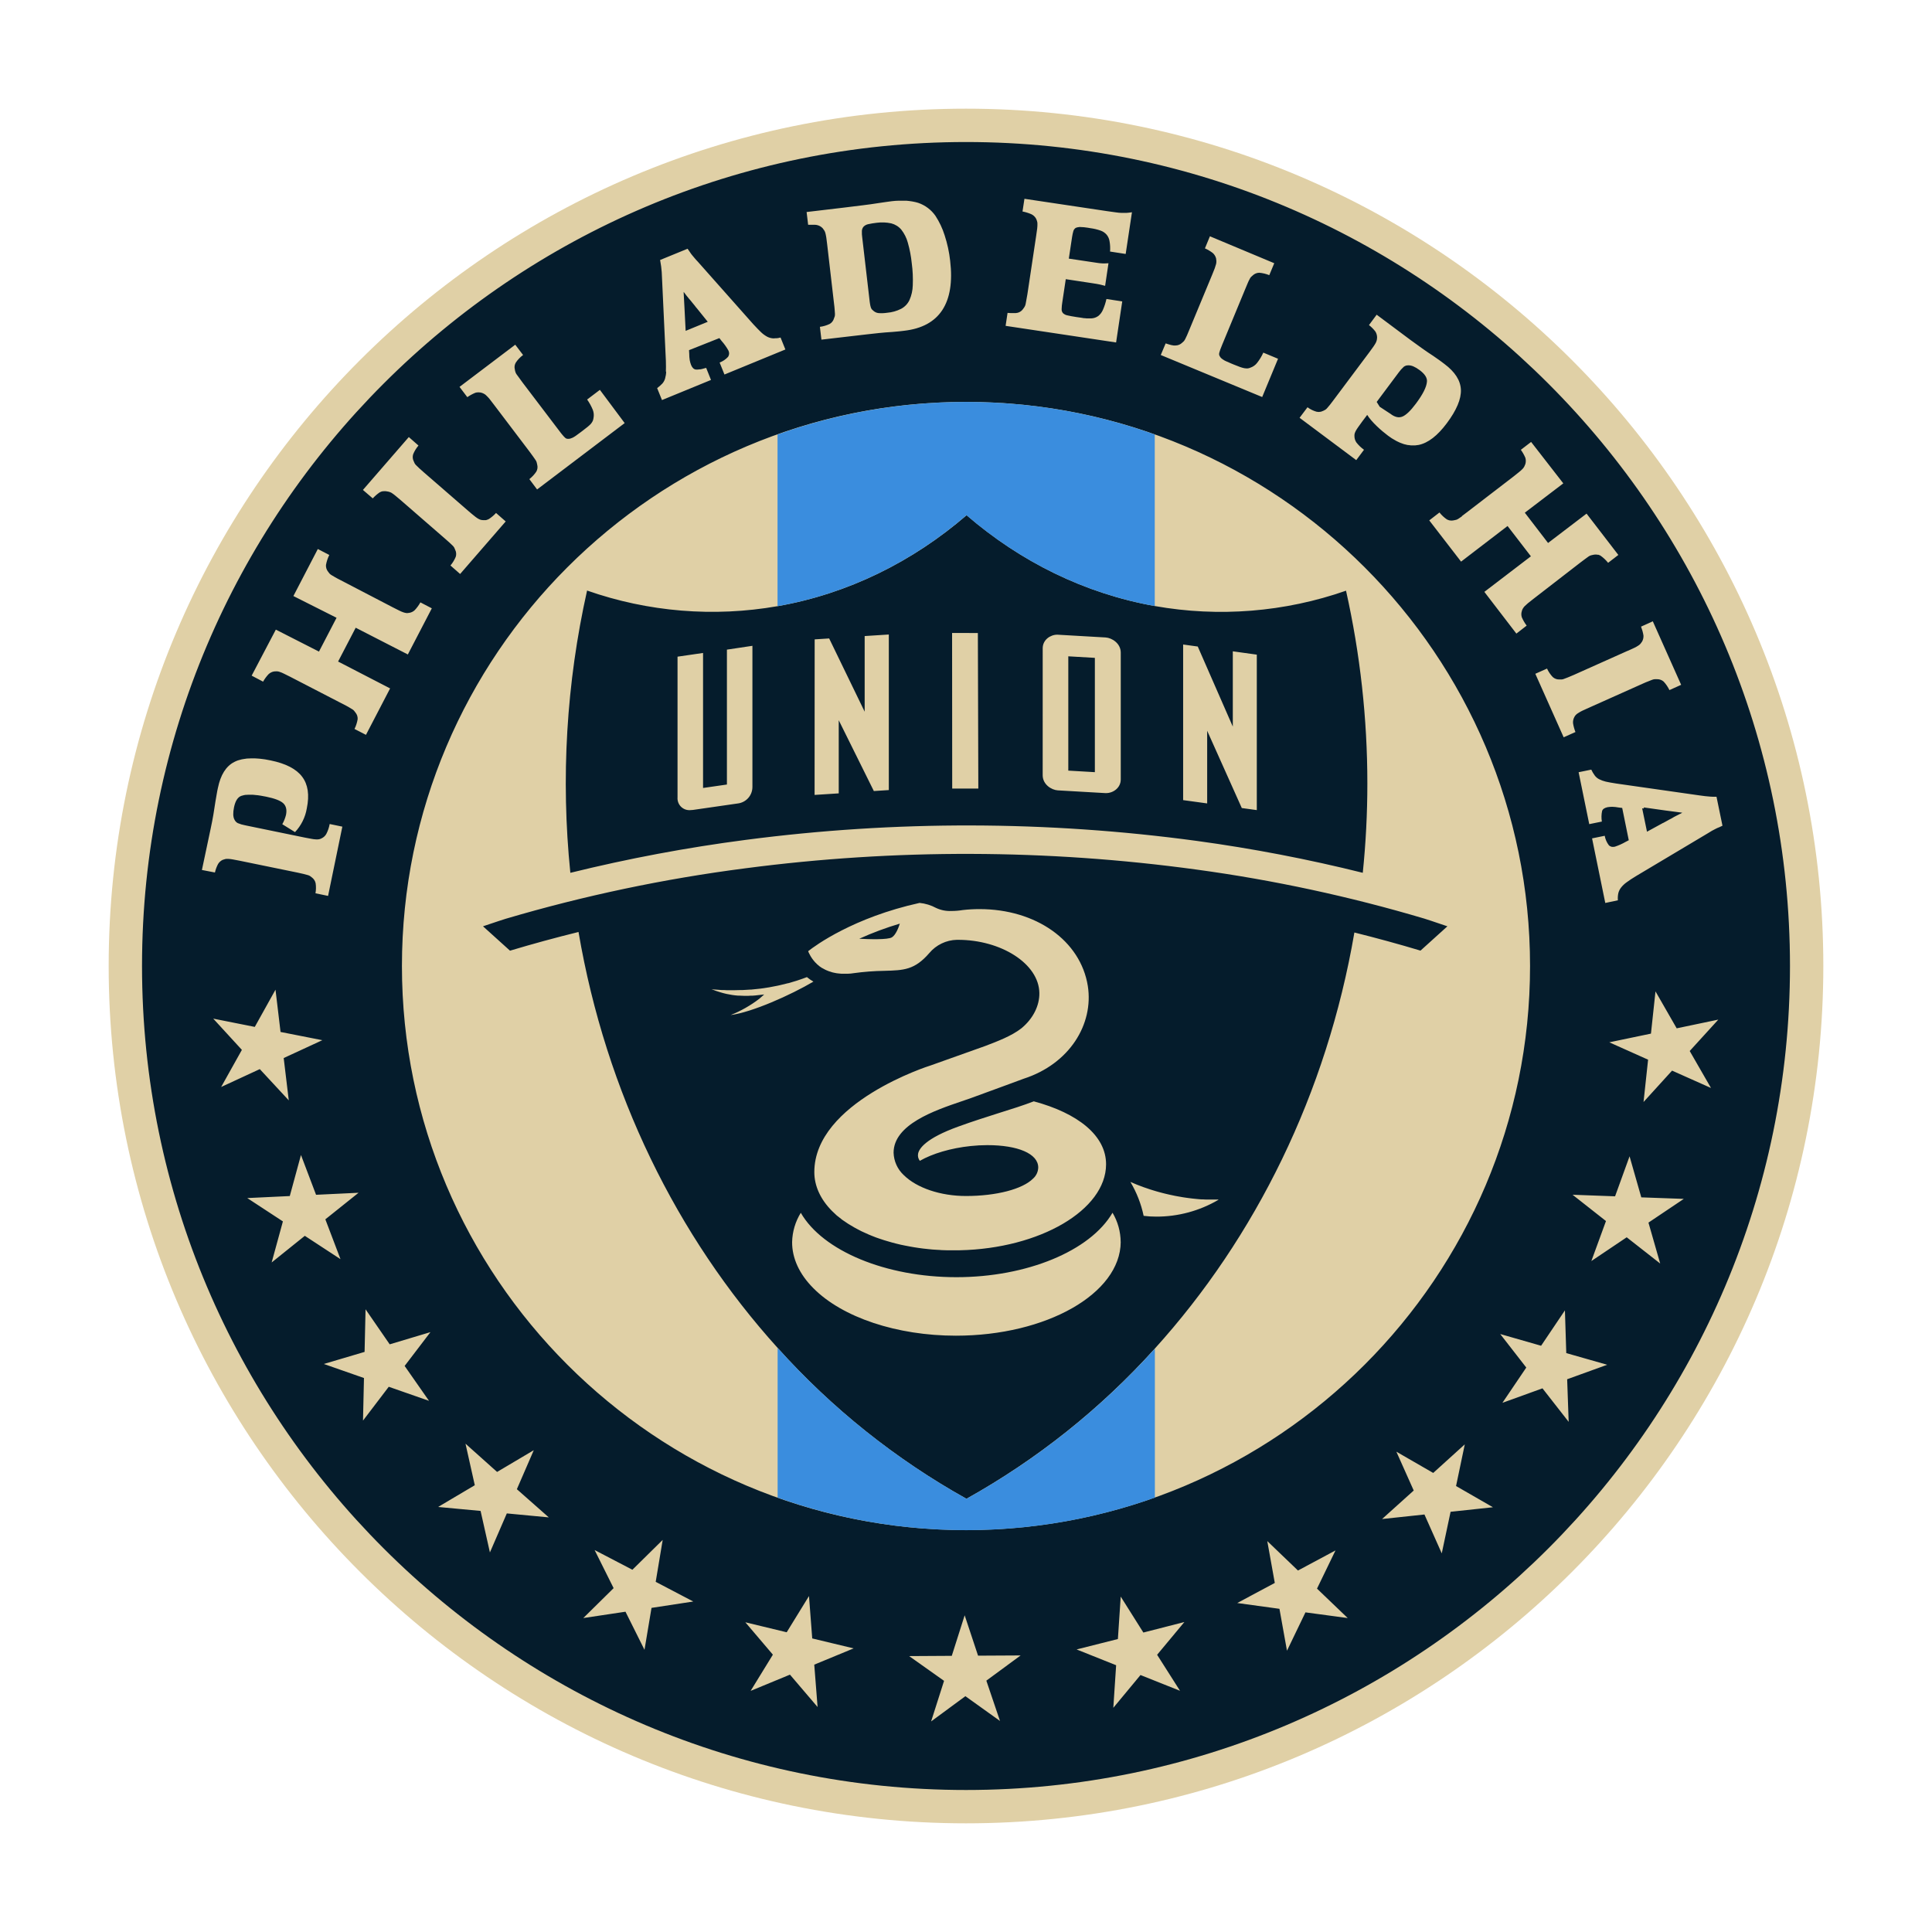 <svg width="100" height="100" viewBox="0 0 100 100" fill="none" xmlns="http://www.w3.org/2000/svg">
<path d="M94.375 50C94.375 74.469 74.47 94.375 50 94.375C25.53 94.375 5.625 74.47 5.625 50C5.625 25.53 25.532 5.625 50 5.625C74.468 5.625 94.375 25.532 94.375 50Z" fill="#E0D0A6"/>
<path d="M35.489 17.125L36.633 16.656L36.084 15.974C36.059 15.949 36.036 15.922 36.016 15.894C35.997 15.865 35.975 15.838 35.953 15.811L35.828 15.659C35.78 15.595 35.728 15.533 35.674 15.475L35.536 15.305C35.513 15.271 35.487 15.241 35.46 15.205C35.438 15.171 35.412 15.139 35.384 15.11L35.43 15.961L35.489 17.125ZM71.989 21.434C72.206 21.594 72.409 21.639 72.595 21.559C72.781 21.479 73.009 21.264 73.281 20.9C73.644 20.416 73.834 20.039 73.858 19.762C73.88 19.564 73.757 19.365 73.483 19.16C73.249 18.985 73.052 18.902 72.896 18.91C72.81 18.906 72.725 18.933 72.657 18.986C72.558 19.076 72.468 19.177 72.39 19.287L71.257 20.804L71.414 21.054C71.664 21.224 71.929 21.389 71.986 21.429M85.078 41.792L85.09 41.85L84.998 41.837L85.248 43.049L85.328 43.005L86.015 42.63C86.044 42.611 86.076 42.596 86.109 42.584C86.125 42.575 86.142 42.562 86.161 42.554L86.189 42.54C86.221 42.526 86.252 42.509 86.28 42.489L86.397 42.424C86.444 42.402 86.483 42.381 86.522 42.36C86.562 42.339 86.612 42.311 86.647 42.286L86.772 42.221C86.808 42.2 86.844 42.181 86.882 42.166C86.906 42.151 86.931 42.139 86.956 42.126C86.956 42.126 86.956 42.126 86.968 42.126C87.002 42.105 87.041 42.086 87.076 42.065L86.228 41.954L85.078 41.792ZM45 15.481C45.011 15.595 45.024 15.686 45.036 15.75C45.044 15.804 45.057 15.858 45.074 15.91C45.085 15.946 45.103 15.98 45.125 16.011C45.151 16.04 45.18 16.066 45.211 16.09C45.285 16.155 45.377 16.196 45.475 16.206C45.622 16.217 45.77 16.211 45.915 16.189C46.169 16.168 46.416 16.099 46.642 15.984C46.831 15.884 46.983 15.726 47.074 15.532C47.181 15.291 47.239 15.031 47.245 14.767C47.261 14.387 47.244 14.007 47.193 13.63C47.157 13.268 47.089 12.911 46.989 12.561C46.923 12.316 46.808 12.086 46.651 11.886C46.516 11.726 46.333 11.613 46.13 11.561C45.884 11.508 45.63 11.498 45.38 11.531C45.233 11.547 45.088 11.571 44.944 11.602C44.853 11.62 44.769 11.663 44.703 11.727C44.648 11.789 44.616 11.867 44.611 11.949C44.606 12.069 44.613 12.191 44.631 12.31L45 15.481ZM46.167 48.515C46.364 48.39 46.506 48.024 46.575 47.807C45.858 48.019 45.156 48.28 44.475 48.589C44.96 48.615 45.956 48.649 46.167 48.515ZM74.918 47.945L73.525 49.204C72.4 48.866 71.261 48.555 70.103 48.266C68.675 56.6 64.986 64.046 59.767 69.809C56.968 72.915 53.676 75.54 50.024 77.577C46.356 75.532 43.054 72.893 40.25 69.767C35.039 64 31.363 56.561 29.944 48.239C28.74 48.536 27.558 48.859 26.398 49.207L25 47.945C25.634 47.727 26.175 47.556 26.175 47.556C30.236 46.357 34.387 45.483 38.587 44.942C46.338 43.927 54.188 43.95 61.932 45.009C65.921 45.552 69.862 46.4 73.72 47.546C73.72 47.546 74.311 47.734 74.916 47.945M41.833 49.235C41.833 49.252 41.847 49.274 41.856 49.296C41.865 49.319 41.856 49.311 41.866 49.317L41.892 49.372C41.899 49.382 41.903 49.391 41.909 49.402C41.918 49.422 41.928 49.441 41.939 49.459C41.945 49.472 41.952 49.485 41.96 49.497C41.972 49.516 41.983 49.535 41.998 49.556C42.007 49.569 42.015 49.582 42.023 49.596C42.038 49.615 42.053 49.636 42.068 49.657C42.078 49.672 42.089 49.687 42.101 49.7C42.118 49.722 42.135 49.743 42.154 49.764L42.191 49.807C42.211 49.829 42.234 49.85 42.258 49.872C42.271 49.885 42.283 49.898 42.295 49.912L42.38 49.982C42.395 49.994 42.405 50.004 42.417 50.015C42.462 50.046 42.509 50.08 42.557 50.11H42.564C42.612 50.137 42.66 50.166 42.715 50.192C42.73 50.201 42.751 50.209 42.77 50.217L42.895 50.269C42.92 50.278 42.945 50.285 42.97 50.291C43.008 50.306 43.047 50.316 43.087 50.33L43.176 50.349L43.301 50.374L43.401 50.386C43.445 50.392 43.494 50.395 43.54 50.399H43.648H43.705H43.821C43.849 50.399 43.876 50.399 43.905 50.399C43.994 50.399 44.087 50.386 44.186 50.371C44.713 50.298 45.243 50.258 45.775 50.25C46.784 50.222 47.341 50.207 48.101 49.33C48.276 49.121 48.494 48.952 48.74 48.834C48.986 48.715 49.254 48.651 49.526 48.645H49.587C51.809 48.645 53.773 49.877 53.797 51.395C53.809 52.047 53.475 52.729 52.86 53.231C52.36 53.62 51.638 53.896 50.985 54.144C50.985 54.144 49.447 54.695 48.179 55.144C48.111 55.162 42.149 57.052 42.149 60.667C42.149 61.376 42.461 62.071 43.062 62.677C43.144 62.758 43.227 62.837 43.312 62.914C43.343 62.939 43.376 62.964 43.407 62.987C43.469 63.037 43.532 63.089 43.595 63.137L43.72 63.221L43.904 63.346L44.045 63.43C44.108 63.469 44.17 63.506 44.235 63.542C44.3 63.579 44.337 63.597 44.391 63.626L44.585 63.727C44.642 63.755 44.697 63.779 44.754 63.804C44.81 63.829 44.889 63.867 44.959 63.897C45.029 63.927 45.084 63.945 45.139 63.971L45.351 64.054L45.541 64.119L45.761 64.192C45.826 64.214 45.894 64.232 45.96 64.251C46.026 64.27 46.11 64.296 46.188 64.317C46.265 64.339 46.325 64.352 46.392 64.37L46.629 64.427L46.843 64.471C46.922 64.489 47.002 64.505 47.085 64.517C47.167 64.53 47.229 64.545 47.303 64.556C47.376 64.567 47.469 64.584 47.553 64.594L47.775 64.624L48.025 64.651L48.252 64.674L48.513 64.691C48.589 64.691 48.666 64.701 48.742 64.706L49.006 64.714C49.085 64.714 49.163 64.714 49.241 64.714H49.333H49.67C53.836 64.625 57.239 62.625 57.25 60.274C57.259 58.774 55.78 57.615 53.509 57.005C52.966 57.214 52.351 57.409 51.701 57.611C51.076 57.811 50.356 58.037 49.605 58.31C47.899 58.926 47.565 59.459 47.519 59.722C47.508 59.786 47.51 59.851 47.526 59.913C47.542 59.975 47.571 60.034 47.611 60.084C48.264 59.709 49.216 59.426 50.236 59.319C50.524 59.288 50.814 59.273 51.104 59.272C52.678 59.272 53.737 59.711 53.739 60.43C53.736 60.538 53.711 60.644 53.666 60.742C53.62 60.84 53.556 60.928 53.475 61C52.93 61.551 51.565 61.905 50 61.905C48.679 61.905 47.447 61.487 46.774 60.819C46.615 60.67 46.487 60.492 46.398 60.294C46.308 60.096 46.259 59.882 46.252 59.665C46.252 58.202 48.377 57.477 49.78 57.001L50.258 56.836C51.49 56.389 52.981 55.836 52.981 55.836C55.356 55.071 56.617 53.015 56.305 51.032C55.93 48.691 53.631 47.055 50.699 47.055C50.409 47.055 50.119 47.071 49.831 47.104C49.637 47.136 49.441 47.152 49.244 47.152C48.973 47.165 48.703 47.112 48.456 46.997C48.191 46.854 47.899 46.764 47.599 46.734C44.175 47.49 42.199 48.94 41.829 49.234M42.108 50.811C41.986 50.743 41.872 50.664 41.766 50.575C41.624 50.63 41.481 50.68 41.333 50.729L41.225 50.765C41.086 50.809 40.946 50.851 40.805 50.89H40.789C40.642 50.93 40.499 50.964 40.351 50.997L40.241 51.021C40.104 51.05 39.971 51.076 39.836 51.099L39.805 51.105C39.661 51.128 39.518 51.15 39.377 51.169L39.267 51.181C39.142 51.196 39.01 51.211 38.884 51.221C38.87 51.22 38.857 51.22 38.844 51.221C38.705 51.232 38.569 51.239 38.434 51.245C38.4 51.245 38.365 51.245 38.331 51.245C38.212 51.245 38.093 51.251 37.976 51.254H37.928H37.767H37.638L37.472 51.245H37.356L37.175 51.231L37.086 51.225C36.998 51.225 36.909 51.209 36.828 51.2C36.979 51.263 37.134 51.318 37.291 51.362C37.371 51.389 37.459 51.409 37.541 51.43L37.615 51.447C37.691 51.462 37.771 51.479 37.854 51.491L37.903 51.5C37.999 51.515 38.099 51.525 38.204 51.534C38.229 51.534 38.255 51.534 38.282 51.534C38.369 51.54 38.458 51.545 38.547 51.545H38.601H38.635C38.697 51.545 38.76 51.545 38.834 51.537H38.932C39.034 51.531 39.138 51.522 39.245 51.507L39.553 51.474L39.309 51.69C38.853 52.041 38.352 52.326 37.818 52.539C38.926 52.395 40.924 51.504 42.108 50.805M58.006 64.285C58.002 63.752 57.857 63.229 57.584 62.771C56.429 64.75 53.151 66.107 49.5 66.107C45.849 66.107 42.581 64.745 41.449 62.774C41.167 63.229 41.012 63.752 41 64.287C40.994 65.125 41.375 65.951 42.1 66.677C43.6 68.192 46.43 69.135 49.475 69.135C54.165 69.135 57.99 66.957 58.008 64.285M63.066 62.087H62.84C62.8 62.087 62.761 62.087 62.715 62.087C62.669 62.087 62.661 62.087 62.634 62.087H62.509C62.477 62.087 62.446 62.087 62.419 62.087C62.391 62.087 62.331 62.087 62.285 62.08H62.184C62.14 62.08 62.094 62.074 62.047 62.069L61.938 62.059L61.794 62.044L61.675 62.031L61.525 62.012L61.4 61.995C61.349 61.986 61.296 61.98 61.244 61.972L61.112 61.949L60.95 61.921L60.815 61.896L60.646 61.86C60.6 61.851 60.553 61.841 60.506 61.83L60.331 61.789L60.19 61.754L60.009 61.706C59.961 61.691 59.914 61.679 59.865 61.666L59.675 61.609L59.534 61.565C59.465 61.544 59.396 61.517 59.329 61.495L59.195 61.45C59.119 61.422 59.044 61.394 58.968 61.364L58.854 61.321C58.739 61.275 58.625 61.226 58.509 61.176C58.833 61.72 59.065 62.313 59.195 62.932C59.412 62.96 59.631 62.973 59.85 62.972C60.977 62.975 62.084 62.676 63.057 62.107M56.67 34.051L55.295 33.971V39.887L56.67 39.967V34.051ZM29.521 45.175C29.022 40.291 29.315 35.358 30.387 30.567C33.552 31.676 36.948 31.954 40.25 31.375C43.901 30.734 47.241 29.072 50.032 26.667C52.81 29.066 56.14 30.722 59.776 31.369C63.088 31.957 66.495 31.684 69.67 30.574C70.403 33.849 70.774 37.195 70.774 40.551C70.774 42.096 70.695 43.64 70.537 45.176C67.705 44.47 64.835 43.919 61.943 43.525C54.197 42.476 46.347 42.459 38.597 43.472C35.544 43.87 32.516 44.439 29.526 45.176M61.239 41.414L62.483 41.585V37.824L64.275 41.824L65.052 41.931V33.884L63.81 33.712V37.609L61.996 33.464L61.239 33.36V41.414ZM53.969 40.125C53.969 40.606 54.425 40.889 54.752 40.909L57.214 41.051H57.252C57.617 41.051 58.01 40.781 58.01 40.344V33.779C58.01 33.301 57.554 33.016 57.226 32.995L54.726 32.851C54.362 32.851 53.97 33.12 53.97 33.555L53.969 40.125ZM49.28 32.762L49.286 40.815H50.638L50.614 32.765L49.28 32.762ZM42.163 41.145L43.413 41.065V37.279L45.23 40.944L46.005 40.894V32.842L44.755 32.922V36.837L42.917 33.046L42.167 33.094L42.163 41.145ZM35.069 41.27C35.062 41.358 35.074 41.446 35.104 41.529C35.134 41.612 35.181 41.687 35.243 41.75C35.305 41.813 35.38 41.861 35.462 41.893C35.544 41.924 35.632 41.938 35.72 41.932C35.769 41.932 35.818 41.929 35.866 41.922L38.174 41.589C38.385 41.567 38.58 41.468 38.723 41.311C38.865 41.154 38.944 40.95 38.945 40.737V33.427L37.625 33.625V40.607L36.39 40.785V33.797L35.069 33.989V41.27ZM92.649 50C92.649 73.519 73.517 92.65 50.001 92.65C26.485 92.65 7.351 73.52 7.351 50C7.351 26.48 26.484 7.351 50 7.351C73.516 7.351 92.649 26.484 92.649 50ZM84.25 33.685L81.456 34.935C81.331 34.99 81.235 35.032 81.159 35.06C81.082 35.087 81.015 35.116 80.963 35.135C80.921 35.154 80.876 35.165 80.83 35.169H80.711C80.586 35.173 80.463 35.128 80.37 35.044C80.248 34.915 80.148 34.766 80.074 34.605L79.468 34.875L80.935 38.162L81.545 37.89C81.487 37.743 81.445 37.59 81.42 37.434C81.411 37.324 81.434 37.214 81.486 37.117C81.507 37.075 81.534 37.036 81.566 37.001C81.603 36.964 81.645 36.932 81.691 36.906C81.755 36.864 81.822 36.826 81.89 36.792C81.974 36.752 82.086 36.701 82.226 36.639L85.021 35.389C85.146 35.332 85.24 35.292 85.319 35.264L85.515 35.186C85.557 35.169 85.602 35.159 85.647 35.155H85.772C85.897 35.153 86.019 35.197 86.112 35.28C86.233 35.411 86.333 35.559 86.41 35.719L87.016 35.446L85.549 32.159L84.94 32.434C84.997 32.581 85.039 32.733 85.065 32.889C85.073 32.998 85.049 33.108 84.996 33.204C84.972 33.243 84.944 33.28 84.915 33.316C84.881 33.356 84.841 33.39 84.796 33.417C84.731 33.46 84.664 33.498 84.594 33.531C84.505 33.574 84.395 33.626 84.26 33.685M75.674 26.722C75.606 26.769 75.549 26.811 75.502 26.84C75.465 26.868 75.422 26.889 75.377 26.904C75.341 26.912 75.304 26.922 75.261 26.929C75.22 26.939 75.178 26.944 75.136 26.944H75.103C75.076 26.942 75.05 26.939 75.024 26.934L74.995 26.927C74.961 26.918 74.929 26.905 74.897 26.889C74.749 26.789 74.618 26.667 74.507 26.526L73.978 26.935L75.625 29.07L78.031 27.226L79.239 28.794L76.83 30.635L78.487 32.795L79.02 32.382C78.92 32.25 78.836 32.106 78.77 31.954C78.735 31.849 78.735 31.736 78.77 31.631C78.779 31.587 78.796 31.545 78.819 31.506C78.845 31.462 78.876 31.42 78.911 31.381C78.954 31.339 79.01 31.286 79.082 31.225L79.37 30.997L81.79 29.125C81.895 29.044 81.983 28.979 82.05 28.93L82.222 28.805C82.26 28.778 82.303 28.757 82.347 28.744C82.384 28.734 82.42 28.725 82.472 28.716C82.511 28.707 82.55 28.703 82.589 28.704H82.623C82.65 28.705 82.678 28.708 82.705 28.714H82.736C82.77 28.726 82.804 28.74 82.836 28.756C82.987 28.862 83.121 28.988 83.236 29.131L83.765 28.724L82.12 26.585L80.127 28.104L78.924 26.537L80.916 25.019L79.25 22.875L78.719 23.282C78.812 23.411 78.89 23.55 78.953 23.696C78.983 23.801 78.983 23.913 78.953 24.017C78.938 24.06 78.921 24.102 78.9 24.142C78.876 24.188 78.847 24.23 78.811 24.267C78.756 24.324 78.698 24.377 78.636 24.426C78.564 24.487 78.465 24.564 78.351 24.654L75.922 26.52C75.82 26.601 75.731 26.666 75.664 26.715M67.266 21.625L70.199 23.816L70.6 23.28C70.453 23.174 70.321 23.048 70.209 22.905C70.144 22.811 70.108 22.7 70.106 22.586C70.103 22.539 70.106 22.491 70.116 22.445C70.132 22.395 70.151 22.347 70.175 22.301C70.205 22.249 70.245 22.182 70.3 22.106C70.355 22.03 70.425 21.931 70.516 21.807L70.766 21.475C70.999 21.85 71.489 22.284 71.843 22.55C71.909 22.599 71.968 22.641 72.035 22.684C72.054 22.696 72.075 22.709 72.094 22.719C72.139 22.746 72.183 22.774 72.228 22.797C72.249 22.81 72.271 22.82 72.29 22.832C72.335 22.856 72.377 22.875 72.421 22.894L72.48 22.92C72.537 22.942 72.59 22.962 72.642 22.979L72.664 22.987C72.725 23.004 72.789 23.019 72.844 23.031L72.899 23.037C72.939 23.037 72.981 23.05 73.024 23.052H73.084H73.138H73.206C73.223 23.054 73.24 23.054 73.257 23.052C73.315 23.048 73.372 23.041 73.429 23.03C73.919 22.928 74.405 22.553 74.888 21.905C75.392 21.23 75.635 20.652 75.616 20.172C75.595 19.692 75.311 19.247 74.761 18.837C74.694 18.785 74.606 18.724 74.511 18.65L74.183 18.421C73.981 18.291 73.791 18.162 73.614 18.035C73.435 17.91 73.233 17.762 73.006 17.596L71.256 16.289L70.858 16.826C70.981 16.922 71.092 17.033 71.188 17.157C71.245 17.247 71.276 17.352 71.278 17.459C71.278 17.507 71.27 17.554 71.263 17.599C71.251 17.65 71.233 17.7 71.209 17.746C71.171 17.815 71.129 17.882 71.084 17.946C71.029 18.022 70.959 18.122 70.873 18.237L69.037 20.691L68.839 20.951L68.704 21.111C68.675 21.147 68.642 21.179 68.605 21.205C68.571 21.226 68.535 21.245 68.499 21.261C68.463 21.279 68.426 21.293 68.388 21.304L68.356 21.312L68.265 21.322H68.241C68.209 21.321 68.177 21.317 68.145 21.311C67.976 21.263 67.817 21.184 67.676 21.08L67.266 21.625ZM60.081 18.375L65.331 20.55L66.151 18.569L65.389 18.252C65.304 18.441 65.197 18.618 65.07 18.78C64.981 18.896 64.86 18.983 64.721 19.03C64.674 19.052 64.623 19.066 64.571 19.07C64.552 19.071 64.534 19.071 64.515 19.07C64.476 19.069 64.438 19.064 64.4 19.057C64.326 19.041 64.253 19.02 64.181 18.994C64.096 18.96 63.989 18.92 63.86 18.869L63.741 18.82C63.633 18.774 63.539 18.734 63.471 18.702C63.413 18.678 63.357 18.648 63.305 18.611C63.268 18.588 63.233 18.561 63.201 18.531C63.174 18.503 63.152 18.472 63.134 18.437C63.117 18.413 63.107 18.385 63.102 18.356C63.099 18.32 63.102 18.284 63.112 18.25C63.126 18.197 63.142 18.145 63.161 18.094C63.185 18.03 63.219 17.949 63.26 17.844L64.461 14.942C64.515 14.817 64.556 14.721 64.586 14.644C64.616 14.566 64.65 14.506 64.677 14.455C64.695 14.413 64.719 14.373 64.749 14.339C64.776 14.314 64.804 14.286 64.838 14.259C64.929 14.17 65.05 14.12 65.177 14.117C65.356 14.132 65.531 14.175 65.698 14.242L65.955 13.624L62.625 12.23L62.367 12.855C62.512 12.919 62.649 13.001 62.775 13.097C62.857 13.171 62.916 13.267 62.944 13.374C62.952 13.418 62.958 13.463 62.96 13.509C62.961 13.561 62.956 13.613 62.945 13.664C62.925 13.74 62.901 13.815 62.874 13.889C62.84 13.98 62.795 14.094 62.739 14.227L61.565 17.056C61.514 17.181 61.471 17.28 61.44 17.354C61.409 17.427 61.373 17.494 61.35 17.544C61.33 17.585 61.305 17.624 61.276 17.66L61.188 17.74C61.097 17.829 60.976 17.88 60.849 17.882C60.828 17.884 60.808 17.884 60.788 17.882H60.748C60.725 17.882 60.7 17.875 60.674 17.869L60.63 17.862L60.536 17.836L60.492 17.824L60.334 17.774L60.081 18.375ZM52.05 16.866L57.769 17.726L58.087 15.601L57.269 15.476C57.227 15.669 57.166 15.857 57.087 16.037C57.035 16.161 56.953 16.27 56.849 16.354C56.745 16.429 56.622 16.473 56.494 16.479C56.462 16.481 56.43 16.481 56.399 16.479H56.356H56.281C56.267 16.479 56.251 16.479 56.236 16.479L56.15 16.469H56.105L55.966 16.446L55.716 16.41C55.52 16.38 55.366 16.352 55.256 16.325C55.168 16.31 55.086 16.27 55.02 16.209C54.971 16.152 54.946 16.078 54.95 16.002C54.953 15.879 54.965 15.756 54.986 15.635L55.164 14.45L56.515 14.655C56.708 14.682 56.846 14.709 56.935 14.727C57.024 14.746 57.11 14.77 57.201 14.795L57.375 13.625C57.307 13.631 57.242 13.635 57.179 13.635C57.148 13.637 57.117 13.637 57.086 13.635C56.968 13.63 56.851 13.618 56.735 13.597L55.322 13.386L55.49 12.271C55.506 12.166 55.528 12.061 55.557 11.959C55.578 11.89 55.622 11.831 55.682 11.794C55.71 11.781 55.738 11.771 55.767 11.765H55.776C55.809 11.757 55.842 11.752 55.875 11.75C55.887 11.749 55.898 11.749 55.91 11.75C56.042 11.753 56.174 11.765 56.305 11.787L56.43 11.809C56.611 11.832 56.79 11.874 56.962 11.934C57.086 11.976 57.196 12.05 57.281 12.149C57.363 12.249 57.415 12.37 57.432 12.497C57.462 12.67 57.47 12.845 57.456 13.02L58.265 13.145L58.59 10.986C58.48 11.004 58.385 11.014 58.307 11.019C58.26 11.019 58.208 11.019 58.155 11.019H58.051C57.965 11.019 57.861 11.006 57.75 10.991C57.639 10.976 57.5 10.957 57.325 10.932L53.025 10.289L52.925 10.947C53.081 10.976 53.233 11.023 53.379 11.086C53.483 11.134 53.569 11.214 53.625 11.314C53.645 11.354 53.662 11.396 53.674 11.439C53.692 11.488 53.7 11.54 53.697 11.592C53.697 11.652 53.697 11.732 53.685 11.827C53.672 11.922 53.655 12.045 53.634 12.189L53.18 15.216C53.159 15.341 53.14 15.456 53.123 15.536C53.105 15.616 53.095 15.686 53.085 15.741C53.076 15.785 53.061 15.827 53.039 15.866C53.02 15.902 52.998 15.936 52.972 15.967C52.907 16.074 52.804 16.153 52.684 16.187C52.648 16.196 52.612 16.202 52.576 16.205H52.534C52.504 16.205 52.475 16.205 52.441 16.205H52.356C52.341 16.204 52.325 16.204 52.31 16.205L52.151 16.195L52.05 16.866ZM41.75 10.974L41.829 11.636H41.954C41.967 11.635 41.98 11.635 41.992 11.636H42.051H42.153H42.193C42.231 11.636 42.269 11.645 42.299 11.651C42.405 11.675 42.502 11.731 42.578 11.81C42.607 11.845 42.634 11.882 42.659 11.92C42.687 11.964 42.709 12.013 42.722 12.064C42.737 12.122 42.754 12.199 42.769 12.294C42.784 12.389 42.799 12.509 42.815 12.656L43.167 15.696C43.185 15.827 43.195 15.935 43.201 16.017C43.208 16.1 43.212 16.172 43.216 16.226C43.219 16.272 43.217 16.318 43.209 16.364C43.197 16.4 43.185 16.437 43.167 16.48C43.134 16.6 43.056 16.702 42.949 16.765C42.788 16.843 42.615 16.895 42.438 16.917L42.517 17.58L44.875 17.306C45.086 17.28 45.297 17.257 45.511 17.236C45.725 17.215 45.947 17.196 46.195 17.181C46.328 17.172 46.445 17.162 46.544 17.15C46.642 17.137 46.729 17.13 46.801 17.12C47.718 17.014 48.377 16.655 48.775 16.047C49.172 15.44 49.309 14.59 49.18 13.499C49.131 13.051 49.035 12.609 48.895 12.181C48.783 11.823 48.622 11.481 48.416 11.167C48.198 10.857 47.887 10.623 47.528 10.5C47.443 10.474 47.357 10.453 47.27 10.437C47.248 10.431 47.226 10.427 47.204 10.425C47.111 10.41 47.016 10.397 46.917 10.389H46.896C46.829 10.389 46.763 10.389 46.691 10.389H46.599H46.51C46.398 10.389 46.281 10.401 46.159 10.414L45.828 10.459C45.68 10.479 45.528 10.5 45.367 10.527C45.208 10.555 44.961 10.587 44.684 10.622C44.406 10.657 44.059 10.701 43.67 10.747L41.75 10.974ZM34.481 19.234C34.478 19.357 34.458 19.478 34.424 19.596C34.396 19.692 34.347 19.781 34.28 19.856C34.197 19.941 34.108 20.019 34.014 20.09L34.264 20.707L36.801 19.666L36.551 19.041C36.49 19.06 36.438 19.072 36.386 19.085L36.337 19.099L36.245 19.117H36.199C36.174 19.117 36.15 19.126 36.129 19.127H36.091C36.065 19.129 36.039 19.129 36.013 19.127C35.907 19.111 35.829 19.032 35.77 18.891C35.739 18.81 35.716 18.726 35.7 18.641C35.683 18.532 35.675 18.422 35.675 18.312L35.664 18.124L37.235 17.5L37.349 17.647C37.486 17.8 37.605 17.968 37.705 18.147C37.73 18.198 37.742 18.254 37.739 18.311C37.735 18.367 37.717 18.422 37.686 18.469C37.565 18.6 37.415 18.702 37.248 18.766L37.498 19.385L40.651 18.089L40.401 17.47C40.34 17.487 40.278 17.5 40.215 17.506C40.197 17.508 40.178 17.508 40.16 17.506C40.119 17.512 40.077 17.515 40.035 17.515C39.926 17.51 39.82 17.483 39.722 17.435C39.602 17.371 39.491 17.291 39.392 17.196C39.281 17.09 39.142 16.946 38.985 16.776L36.11 13.535C36.045 13.467 35.991 13.41 35.95 13.357C35.909 13.305 35.867 13.256 35.825 13.207C35.782 13.159 35.75 13.109 35.714 13.054C35.678 12.999 35.638 12.942 35.589 12.875L34.167 13.457C34.182 13.537 34.201 13.647 34.221 13.79C34.246 13.985 34.261 14.181 34.265 14.377L34.466 18.68C34.472 18.909 34.472 19.094 34.466 19.236M23.785 20.025L24.188 20.557C24.316 20.467 24.455 20.391 24.601 20.331C24.627 20.322 24.654 20.315 24.681 20.312C24.69 20.312 24.7 20.312 24.709 20.312C24.745 20.306 24.782 20.306 24.817 20.312H24.844C24.871 20.316 24.898 20.321 24.925 20.329C24.968 20.342 25.01 20.36 25.05 20.381C25.097 20.405 25.139 20.436 25.175 20.475C25.232 20.529 25.286 20.587 25.336 20.647C25.392 20.724 25.471 20.819 25.558 20.935L27.407 23.374C27.49 23.481 27.552 23.567 27.599 23.637C27.645 23.707 27.686 23.762 27.718 23.809C27.746 23.846 27.767 23.888 27.779 23.934C27.791 23.972 27.8 24.011 27.806 24.051C27.839 24.173 27.822 24.302 27.76 24.411C27.661 24.558 27.539 24.689 27.399 24.799L27.8 25.334L32.333 21.899L31.05 20.179L30.39 20.679C30.508 20.846 30.607 21.026 30.685 21.216C30.737 21.352 30.748 21.499 30.719 21.641C30.712 21.693 30.699 21.744 30.679 21.792C30.653 21.843 30.622 21.891 30.586 21.935C30.533 21.991 30.477 22.043 30.418 22.091L30.145 22.304L30.041 22.382C29.949 22.454 29.867 22.507 29.805 22.555C29.753 22.592 29.697 22.626 29.64 22.655C29.6 22.674 29.558 22.69 29.515 22.702C29.477 22.712 29.438 22.716 29.399 22.714C29.369 22.715 29.34 22.71 29.312 22.699C29.281 22.684 29.252 22.663 29.229 22.637C29.196 22.607 29.161 22.566 29.114 22.512C29.066 22.459 29.019 22.395 28.95 22.304L27.051 19.804C26.971 19.699 26.907 19.61 26.86 19.542C26.812 19.475 26.773 19.417 26.735 19.371C26.707 19.334 26.688 19.291 26.676 19.246C26.663 19.208 26.653 19.168 26.649 19.127C26.632 19.067 26.628 19.003 26.636 18.941C26.645 18.879 26.666 18.819 26.699 18.765C26.801 18.614 26.928 18.483 27.075 18.375L26.669 17.842L23.785 20.025ZM18.785 25.359L19.294 25.796C19.401 25.679 19.521 25.574 19.652 25.485C19.673 25.472 19.695 25.462 19.718 25.454L19.742 25.445C19.758 25.439 19.774 25.434 19.79 25.43H19.821L19.865 25.424C19.877 25.422 19.889 25.422 19.901 25.424C19.922 25.424 19.941 25.424 19.962 25.424C20.014 25.431 20.055 25.437 20.102 25.447C20.153 25.459 20.203 25.477 20.25 25.5C20.316 25.541 20.38 25.587 20.44 25.636L20.721 25.871L23.032 27.879C23.133 27.965 23.212 28.037 23.275 28.094C23.337 28.15 23.385 28.197 23.425 28.237C23.459 28.269 23.488 28.305 23.512 28.345C23.531 28.38 23.546 28.417 23.559 28.455C23.617 28.567 23.628 28.698 23.59 28.819C23.522 28.982 23.43 29.134 23.316 29.27L23.816 29.709L26.175 26.99L25.675 26.551C25.567 26.669 25.445 26.773 25.311 26.861C25.291 26.874 25.269 26.884 25.246 26.892C25.238 26.896 25.23 26.899 25.221 26.901L25.175 26.916L25.142 26.922H25.096C25.085 26.924 25.074 26.924 25.062 26.922H25C24.953 26.921 24.907 26.914 24.863 26.9C24.814 26.882 24.768 26.859 24.724 26.832C24.659 26.791 24.597 26.745 24.539 26.695C24.465 26.637 24.37 26.56 24.255 26.459L21.942 24.452C21.844 24.366 21.761 24.294 21.7 24.237L21.55 24.091C21.516 24.061 21.487 24.026 21.464 23.986C21.445 23.951 21.428 23.914 21.415 23.876C21.357 23.764 21.347 23.633 21.385 23.512C21.452 23.348 21.545 23.196 21.66 23.061L21.16 22.622L18.785 25.359ZM13.026 34.971L13.617 35.282C13.695 35.143 13.79 35.014 13.899 34.897C13.979 34.822 14.079 34.773 14.186 34.754C14.232 34.749 14.278 34.746 14.324 34.747C14.376 34.748 14.428 34.758 14.477 34.777C14.553 34.802 14.627 34.832 14.697 34.869C14.781 34.91 14.891 34.961 15.023 35.031L17.75 36.441C17.875 36.501 17.962 36.552 18.035 36.592L18.214 36.7C18.256 36.721 18.293 36.75 18.324 36.785C18.35 36.815 18.375 36.847 18.398 36.88C18.478 36.976 18.52 37.099 18.512 37.224C18.483 37.4 18.428 37.571 18.349 37.731L18.942 38.036L20.192 35.632L17.5 34.241L18.411 32.491L21.11 33.875L22.351 31.487L21.76 31.179C21.68 31.323 21.583 31.457 21.471 31.577C21.393 31.654 21.292 31.704 21.184 31.721C21.152 31.728 21.121 31.732 21.089 31.732H21.043C20.991 31.726 20.941 31.715 20.892 31.699C20.82 31.675 20.749 31.646 20.68 31.611C20.595 31.571 20.485 31.516 20.35 31.445L17.635 30.032C17.51 29.971 17.42 29.92 17.348 29.879L17.166 29.772C17.126 29.749 17.089 29.721 17.056 29.687C17.038 29.662 17.01 29.631 16.983 29.592C16.903 29.495 16.864 29.37 16.872 29.245C16.904 29.064 16.962 28.889 17.044 28.725L16.45 28.417L15.186 30.851L17.42 31.976L16.51 33.726L14.277 32.589L13.026 34.971ZM10.451 45.03L11.125 45.16C11.159 45.007 11.214 44.859 11.287 44.721C11.343 44.628 11.425 44.553 11.523 44.507C11.566 44.491 11.61 44.477 11.655 44.466C11.676 44.461 11.698 44.457 11.72 44.455C11.729 44.454 11.738 44.454 11.748 44.455H11.811C11.888 44.459 11.965 44.468 12.041 44.482C12.139 44.499 12.256 44.522 12.4 44.55L15.4 45.166L15.719 45.237L15.919 45.291C15.963 45.301 16.005 45.318 16.044 45.341L16.141 45.414C16.24 45.487 16.31 45.593 16.337 45.714C16.363 45.887 16.36 46.064 16.329 46.236L16.981 46.372L17.72 42.787L17.064 42.651C17.032 42.828 16.975 43 16.892 43.16C16.838 43.261 16.753 43.341 16.65 43.39C16.609 43.413 16.564 43.43 16.517 43.439C16.496 43.443 16.474 43.446 16.451 43.447H16.429C16.406 43.449 16.384 43.449 16.361 43.447C16.284 43.444 16.208 43.435 16.133 43.42C16.044 43.407 15.92 43.382 15.771 43.352L12.695 42.719C12.561 42.695 12.43 42.657 12.305 42.604C12.229 42.563 12.169 42.498 12.134 42.42C12.06 42.282 12.054 42.071 12.113 41.784C12.182 41.452 12.309 41.254 12.499 41.191C12.531 41.179 12.565 41.17 12.599 41.164C12.61 41.16 12.622 41.157 12.634 41.155L12.713 41.142C12.727 41.141 12.742 41.141 12.758 41.142C12.784 41.139 12.811 41.136 12.838 41.136H13.074L13.148 41.142C13.184 41.142 13.224 41.149 13.261 41.154L13.34 41.161L13.476 41.181L13.549 41.194C13.62 41.206 13.696 41.219 13.776 41.236C14.217 41.326 14.514 41.439 14.661 41.576C14.809 41.714 14.857 41.914 14.803 42.18C14.761 42.348 14.697 42.51 14.611 42.661L15.27 43.07C15.59 42.73 15.803 42.302 15.88 41.841C16.023 41.151 15.943 40.605 15.639 40.204C15.341 39.804 14.794 39.519 14.006 39.359C13.91 39.337 13.816 39.321 13.724 39.306C13.696 39.306 13.666 39.3 13.635 39.294C13.576 39.285 13.518 39.279 13.457 39.272C13.426 39.272 13.393 39.266 13.361 39.264C13.31 39.257 13.258 39.255 13.206 39.254C13.175 39.254 13.144 39.254 13.111 39.254H12.986L12.834 39.26C12.803 39.26 12.769 39.26 12.735 39.269C12.701 39.277 12.64 39.281 12.595 39.29C12.55 39.299 12.539 39.299 12.511 39.305C12.464 39.314 12.417 39.327 12.371 39.342L12.306 39.361C12.244 39.383 12.184 39.41 12.125 39.44C11.696 39.661 11.418 40.109 11.28 40.779C11.259 40.862 11.24 40.969 11.219 41.091C11.197 41.214 11.175 41.349 11.151 41.486C11.117 41.722 11.08 41.95 11.044 42.167C11.008 42.385 10.96 42.626 10.902 42.9L10.451 45.03ZM12.52 54.341L11.447 56.262L13.447 55.337L14.947 56.955L14.684 54.764L16.684 53.84L14.521 53.414L14.26 51.226L13.188 53.152L11.037 52.724L12.52 54.341ZM15.777 63.966L17.624 65.174L16.84 63.112L18.559 61.737L16.359 61.842L15.578 59.782L14.999 61.907L12.799 62.012L14.643 63.22L14.061 65.345L15.777 63.966ZM20.944 70.701L22.279 68.951L20.171 69.582L18.921 67.769L18.871 69.974L16.761 70.599L18.839 71.326L18.789 73.529L20.122 71.779L22.205 72.507L20.944 70.701ZM28.406 78.54L26.753 77.081L27.628 75.062L25.729 76.187L24.094 74.725L24.575 76.875L22.676 78L24.875 78.205L25.358 80.354L26.233 78.334L28.406 78.54ZM35.883 82.894L33.939 81.875L34.301 79.705L32.733 81.25L30.777 80.23L31.761 82.202L30.191 83.75L32.375 83.422L33.359 85.394L33.722 83.224L35.883 82.894ZM42.146 86.162L44.184 85.32L42.041 84.805L41.873 82.611L40.719 84.486L38.579 83.969L40.004 85.645L38.852 87.52L40.888 86.679L42.318 88.355L42.146 86.162ZM51.053 86.99L52.828 85.685L50.624 85.697L49.931 83.607L49.264 85.706L47.057 85.719L48.864 87L48.194 89.101L49.968 87.794L51.76 89.077L51.053 86.99ZM59.892 85.651L61.303 83.956L59.18 84.5L58.008 82.639L57.862 84.836L55.725 85.375L57.771 86.192L57.625 88.396L59.032 86.699L61.078 87.516L59.892 85.651ZM69.757 83.75L68.168 82.227L69.125 80.25L67.183 81.29L65.594 79.766L65.983 81.932L64.04 82.972L66.224 83.272L66.614 85.441L67.57 83.456L69.757 83.75ZM79.195 50C79.195 33.901 66.1 20.802 50.001 20.802C33.903 20.802 20.804 33.902 20.804 50C20.804 66.097 33.903 79.197 50 79.197C66.097 79.197 79.195 66.101 79.195 50ZM77.274 78.015L75.365 76.917L75.817 74.759L74.183 76.239L72.276 75.139L73.174 77.149L71.535 78.625L73.729 78.39L74.625 80.402L75.082 78.25L77.274 78.015ZM81.116 71.39L83.188 70.64L81.07 70.036L81 67.825L79.767 69.656L77.651 69.049L79 70.784L77.765 72.61L79.838 71.86L81.194 73.595L81.116 71.39ZM85.324 63.282L87.153 62.054L84.953 61.975L84.346 59.85L83.596 61.921L81.396 61.84L83.125 63.201L82.368 65.272L84.198 64.042L85.931 65.4L85.324 63.282ZM87.459 54.4L88.939 52.775L86.785 53.226L85.688 51.314L85.453 53.5L83.297 53.95L85.305 54.849L85.069 57.04L86.546 55.415L88.561 56.314L87.459 54.4ZM88.959 42.831C89.013 42.804 89.084 42.775 89.155 42.739L88.846 41.239H88.638L88.513 41.232C88.37 41.224 88.174 41.2 87.929 41.165L83.662 40.556C83.439 40.522 83.255 40.489 83.114 40.457C82.995 40.428 82.88 40.387 82.771 40.332C82.682 40.286 82.604 40.221 82.544 40.14C82.474 40.045 82.414 39.943 82.364 39.836L81.709 39.97L82.259 42.657L82.912 42.524C82.882 42.342 82.886 42.155 82.925 41.975C82.957 41.876 83.05 41.815 83.2 41.781C83.283 41.767 83.366 41.76 83.45 41.76C83.561 41.763 83.671 41.775 83.78 41.796L83.965 41.819L84.305 43.491L84.141 43.576C83.963 43.678 83.776 43.762 83.581 43.826C83.551 43.832 83.52 43.836 83.489 43.836C83.464 43.836 83.439 43.833 83.414 43.829L83.394 43.822L83.346 43.801L83.328 43.792C83.307 43.781 83.288 43.765 83.272 43.747C83.164 43.604 83.091 43.437 83.06 43.26L82.405 43.394L83.089 46.737L83.741 46.6C83.731 46.478 83.738 46.355 83.763 46.235C83.789 46.129 83.836 46.03 83.903 45.944C83.987 45.837 84.086 45.743 84.198 45.665C84.323 45.57 84.487 45.465 84.688 45.342L88.406 43.125C88.485 43.076 88.555 43.034 88.611 43C88.668 42.966 88.726 42.936 88.782 42.91C88.839 42.88 88.897 42.852 88.956 42.829" fill="#051C2C"/>
<path d="M50.026 77.578C46.359 75.531 43.056 72.892 40.25 69.767V77.517C46.565 79.764 53.461 79.764 59.776 77.517V69.808C56.975 72.916 53.681 75.541 50.026 77.578Z" fill="#3A8DDE"/>
<path d="M59.77 31.363V22.488C53.456 20.241 46.559 20.241 40.245 22.488V31.375C43.895 30.734 47.235 29.074 50.026 26.668C52.805 29.065 56.135 30.723 59.776 31.369" fill="#3A8DDE"/>
</svg>
